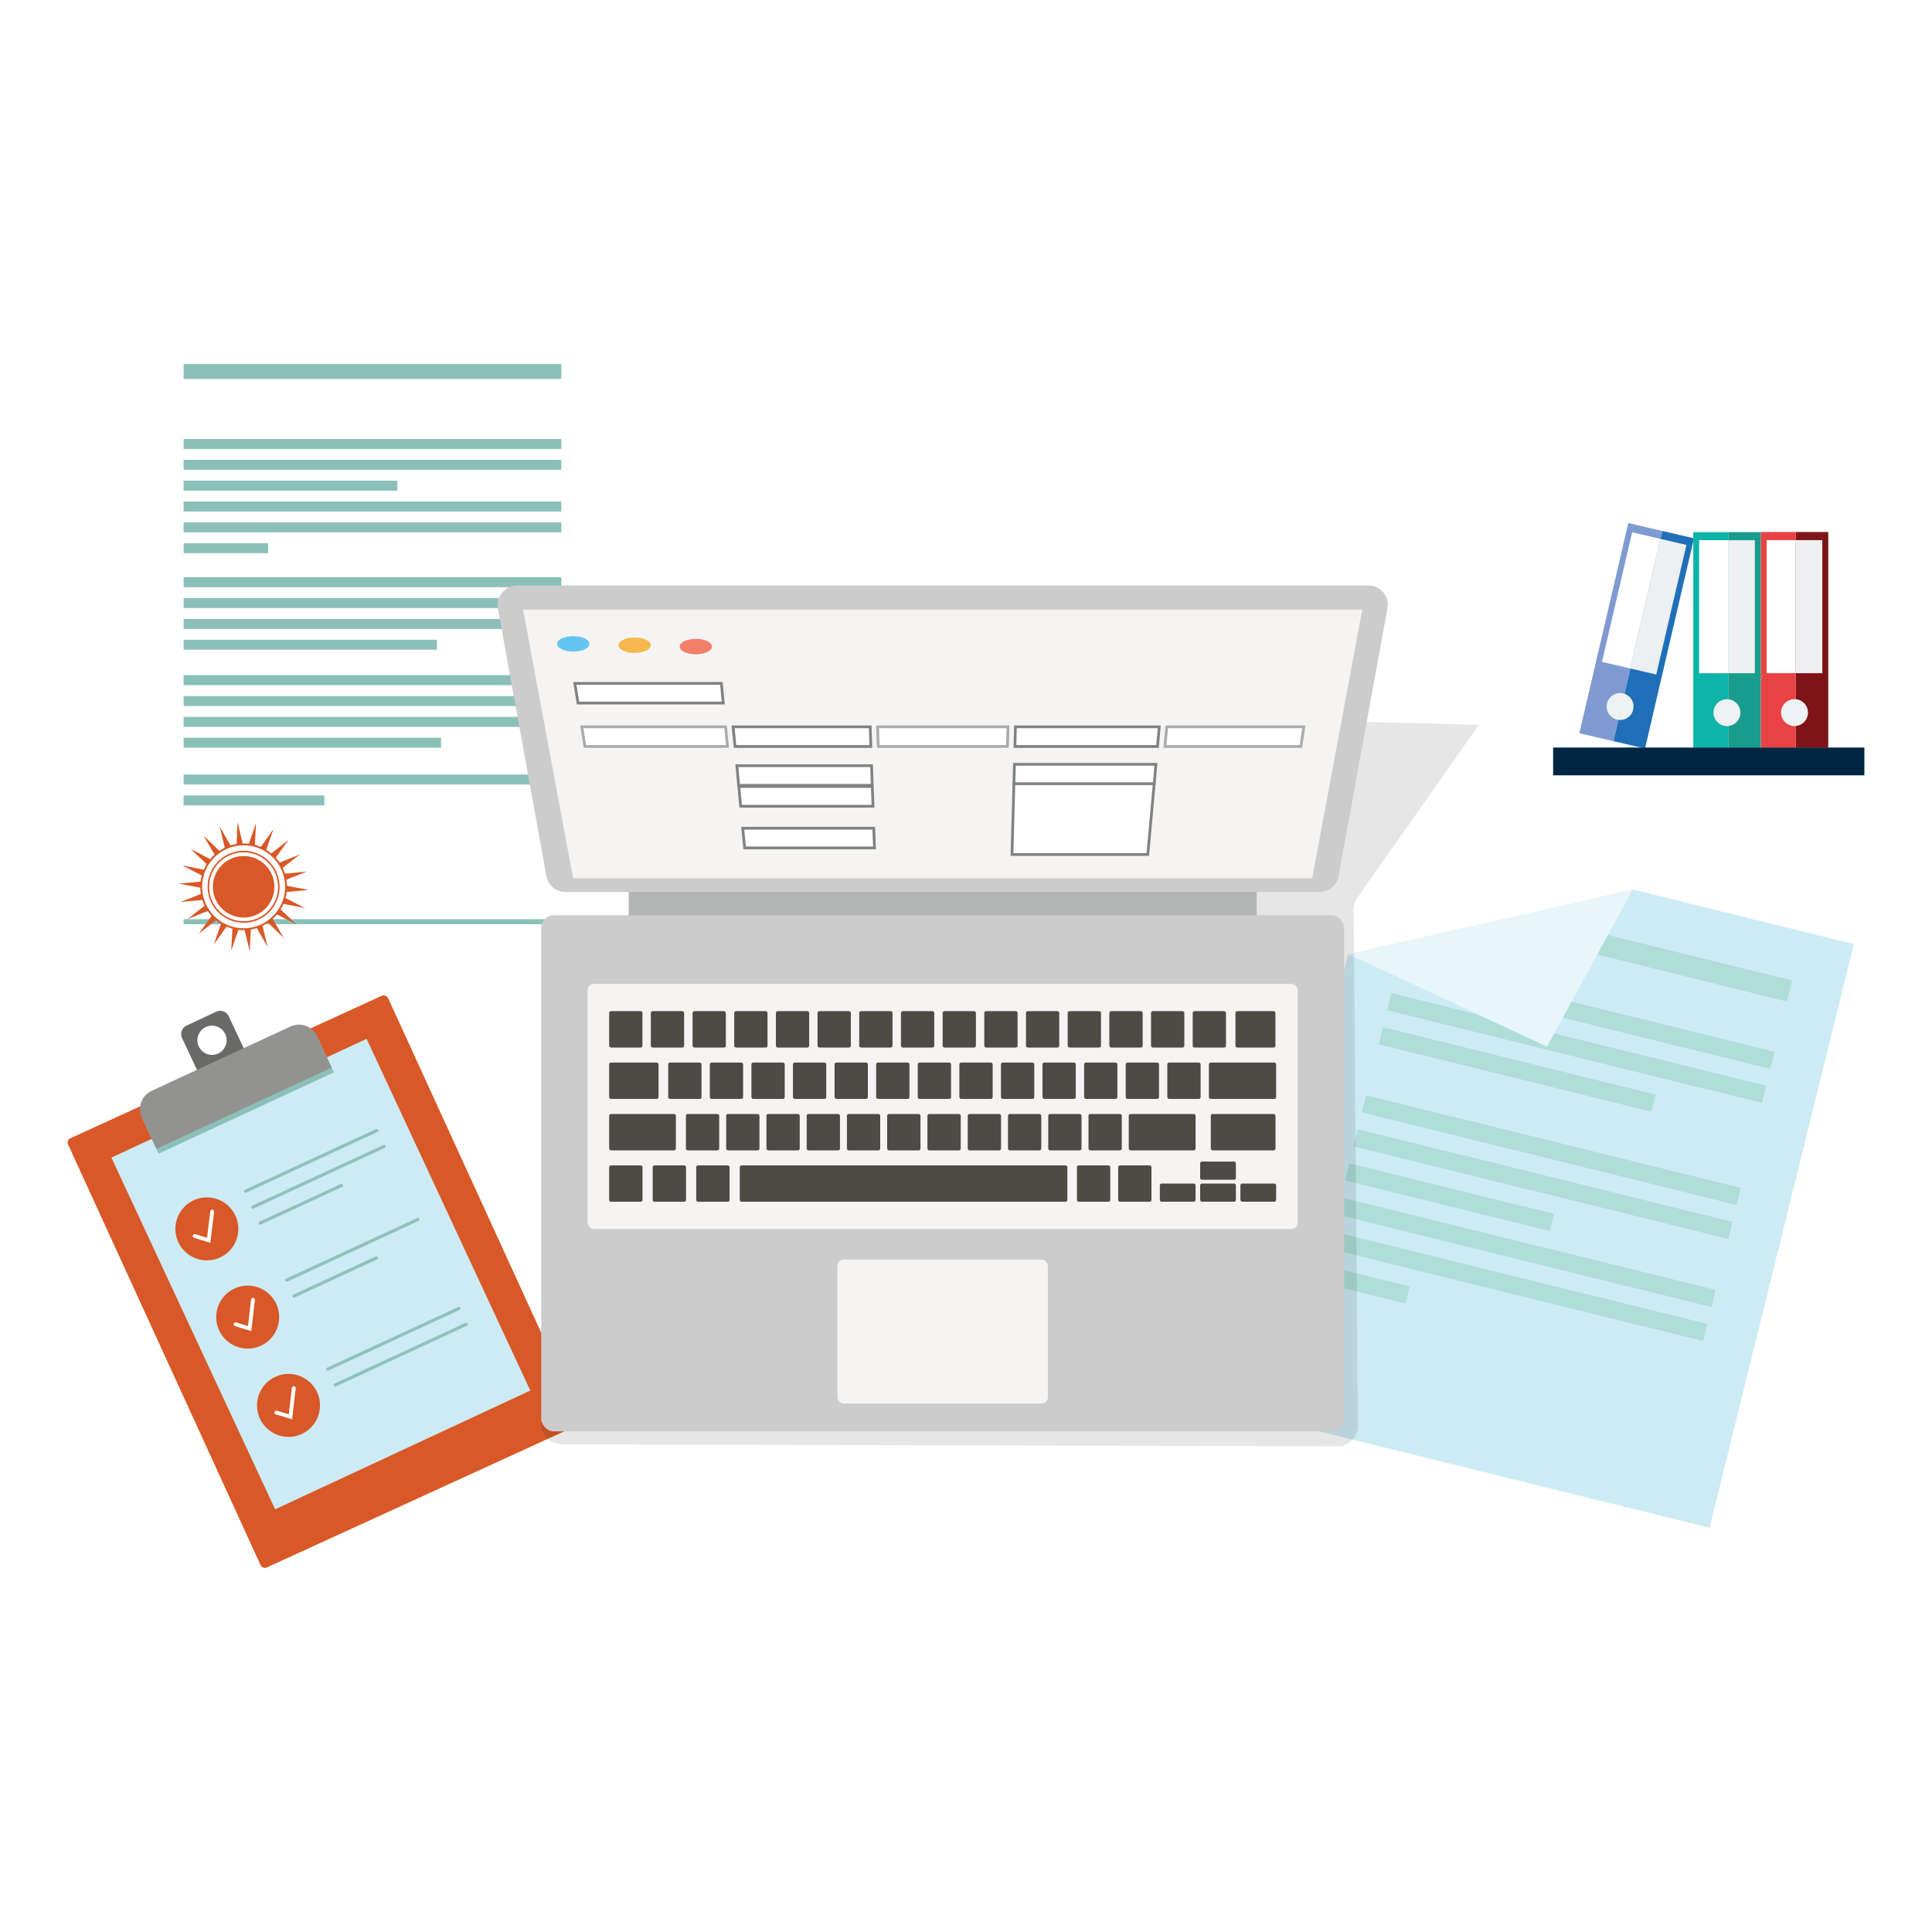 <svg id="Layer_1" data-name="Layer 1" xmlns="http://www.w3.org/2000/svg" viewBox="0 0 300 300"><defs><style>.cls-1,.cls-20,.cls-21,.cls-27,.cls-28{fill:#fff;}.cls-2{fill:#d85827;}.cls-3{fill:#cdebf5;}.cls-4{fill:#8bc0b9;}.cls-5{fill:#696968;}.cls-6{fill:#929291;}.cls-7,.cls-8{fill:none;stroke-linecap:round;}.cls-7{stroke:#fff;stroke-width:0.6px;}.cls-20,.cls-21,.cls-27,.cls-28,.cls-7,.cls-8{stroke-miterlimit:10;}.cls-8{stroke:#8ec2bb;stroke-width:0.5px;}.cls-9{fill:#aeded7;}.cls-10{fill:#e8f6f9;}.cls-11{fill:#e94244;}.cls-12{fill:#7e1417;}.cls-13{fill:#edeff1;}.cls-14{fill:#eef2f2;}.cls-15{fill:#7f9ad0;}.cls-16{fill:#1f70b8;}.cls-17{fill:#0eb4a8;}.cls-18{fill:#189c8d;}.cls-19{fill:#012644;}.cls-20,.cls-21{stroke:#d85827;}.cls-20{stroke-width:0.29px;}.cls-21{stroke-width:0.24px;}.cls-22{fill:#050505;opacity:0.1;}.cls-23{fill:#b3b4b4;}.cls-24{fill:#cdcccc;}.cls-25{fill:#f5f4f2;}.cls-26{fill:#4e4a46;}.cls-27{stroke:#808282;}.cls-27,.cls-28{stroke-width:0.43px;}.cls-28{stroke:#aaacab;}.cls-29{fill:#63c5ef;}.cls-30{fill:#f6b84f;}.cls-31{fill:#f28068;}</style></defs><rect class="cls-1" x="-5.86" y="-5.3" width="311.82" height="310.4"/><rect class="cls-2" x="23.05" y="162.36" width="54.64" height="73.29" rx="0.71" transform="translate(-78.25 39.01) rotate(-24.59)"/><rect class="cls-3" x="27.97" y="167.71" width="43.71" height="60.24" transform="translate(-78.83 39.51) rotate(-24.96)"/><path class="cls-4" d="M24.35,164.76H48.53a2.93,2.93,0,0,1,2.93,2.93v5.54a0,0,0,0,1,0,0h-30a0,0,0,0,1,0,0V167.7A2.93,2.93,0,0,1,24.35,164.76Z" transform="translate(-67.7 31) rotate(-24.87)"/><path class="cls-5" d="M30.57,157.75h5a1.47,1.47,0,0,1,1.47,1.47V166a0,0,0,0,1,0,0h-8a0,0,0,0,1,0,0v-6.81A1.47,1.47,0,0,1,30.57,157.75Z" transform="translate(-65.61 29.37) rotate(-25.12)"/><path class="cls-6" d="M24.2,164H48a3.12,3.12,0,0,1,3.12,3.12v5.36a0,0,0,0,1,0,0h-30a0,0,0,0,1,0,0v-5.36A3.12,3.12,0,0,1,24.2,164Z" transform="translate(-67.42 30.79) rotate(-24.87)"/><circle class="cls-1" cx="32.92" cy="161.53" r="2.27"/><circle class="cls-2" cx="32.12" cy="190.82" r="4.89"/><polyline class="cls-7" points="30.24 191.93 32.41 192.59 32.94 188.14"/><circle class="cls-2" cx="38.46" cy="204.52" r="4.89"/><polyline class="cls-7" points="36.58 205.63 38.76 206.3 39.28 201.84"/><circle class="cls-2" cx="44.8" cy="218.23" r="4.89"/><polyline class="cls-7" points="42.92 219.34 45.1 220 45.62 215.55"/><line class="cls-8" x1="38.13" y1="184.97" x2="58.49" y2="175.55"/><line class="cls-8" x1="39.27" y1="187.44" x2="59.64" y2="178.02"/><line class="cls-8" x1="40.42" y1="189.91" x2="53.02" y2="184.08"/><line class="cls-8" x1="44.52" y1="198.78" x2="64.88" y2="189.36"/><line class="cls-8" x1="45.66" y1="201.25" x2="58.45" y2="195.33"/><line class="cls-8" x1="50.91" y1="212.59" x2="71.27" y2="203.17"/><line class="cls-8" x1="52.05" y1="215.06" x2="72.41" y2="205.63"/><polyline class="cls-3" points="253.54 138.12 287.87 146.6 265.46 237.24 191.82 219.04 209.29 148.34"/><rect class="cls-9" x="216.14" y="156.1" width="59.95" height="2.74" transform="translate(44.97 -54.45) rotate(13.88)"/><rect class="cls-9" x="214.83" y="161.38" width="59.95" height="2.74" transform="translate(46.2 -53.99) rotate(13.88)"/><rect class="cls-9" x="213.76" y="164.7" width="43.62" height="2.74" transform="translate(46.73 -51.67) rotate(13.88)"/><rect class="cls-9" x="210.91" y="177.23" width="59.95" height="2.74" transform="translate(49.89 -52.58) rotate(13.88)"/><rect class="cls-9" x="209.61" y="182.51" width="59.95" height="2.74" transform="translate(51.12 -52.12) rotate(13.88)"/><rect class="cls-9" x="208.7" y="184.53" width="32.74" height="2.74" transform="translate(51.18 -48.57) rotate(13.88)"/><rect class="cls-9" x="207" y="193.08" width="59.95" height="2.74" transform="translate(53.58 -51.18) rotate(13.88)"/><rect class="cls-9" x="205.69" y="198.36" width="59.95" height="2.74" transform="translate(54.81 -50.71) rotate(13.88)"/><rect class="cls-9" x="205.06" y="198.09" width="13.7" height="2.74" transform="translate(54.05 -45.02) rotate(13.88)"/><polygon class="cls-9" points="278.28 152.25 238.53 142.42 232.13 144.3 277.47 155.51 278.28 152.25"/><polygon class="cls-10" points="253.54 138.11 209.33 148.13 240.21 162.52 253.54 138.11"/><rect class="cls-11" x="273.41" y="82.61" width="5.44" height="33.51"/><rect class="cls-12" x="278.86" y="82.61" width="5.03" height="33.51"/><rect class="cls-1" x="274.32" y="83.87" width="4.5" height="20.66"/><rect class="cls-13" x="278.82" y="83.87" width="4.15" height="20.66"/><circle class="cls-14" cx="278.65" cy="110.65" r="2.09"/><rect class="cls-15" x="234.93" y="95.43" width="33.51" height="5.44" transform="translate(99.01 321.02) rotate(-76.89)"/><rect class="cls-16" x="240.03" y="96.82" width="33.51" height="5.03" transform="translate(101.8 326.9) rotate(-76.89)"/><rect class="cls-1" x="242.95" y="90.97" width="20.66" height="4.5" transform="translate(105.05 318.76) rotate(-76.89)"/><rect class="cls-13" x="247.16" y="92.12" width="20.66" height="4.15" transform="translate(107.36 323.62) rotate(-76.89)"/><circle class="cls-14" cx="251.57" cy="109.71" r="2.09"/><rect class="cls-17" x="262.93" y="82.63" width="5.44" height="33.51"/><rect class="cls-18" x="268.37" y="82.63" width="5.03" height="33.51"/><rect class="cls-1" x="263.84" y="83.88" width="4.5" height="20.66"/><rect class="cls-13" x="268.34" y="83.88" width="4.15" height="20.66"/><circle class="cls-14" cx="268.16" cy="110.66" r="2.09"/><rect class="cls-19" x="241.17" y="116.08" width="48.33" height="4.31"/><rect class="cls-4" x="28.51" y="56.54" width="58.65" height="2.3"/><rect class="cls-4" x="28.51" y="68.17" width="58.65" height="1.55"/><rect class="cls-4" x="28.51" y="71.4" width="58.65" height="1.55"/><rect class="cls-4" x="28.51" y="74.64" width="33.19" height="1.55"/><rect class="cls-4" x="28.51" y="77.88" width="58.65" height="1.55"/><rect class="cls-4" x="28.51" y="89.63" width="58.65" height="1.55"/><rect class="cls-4" x="28.51" y="92.87" width="58.65" height="1.55"/><rect class="cls-4" x="28.51" y="96.11" width="53.47" height="1.55"/><rect class="cls-4" x="28.51" y="99.34" width="39.34" height="1.55"/><rect class="cls-4" x="28.51" y="104.84" width="58.65" height="1.55"/><rect class="cls-4" x="28.51" y="108.08" width="58.65" height="1.55"/><rect class="cls-4" x="28.51" y="111.32" width="58.65" height="1.55"/><rect class="cls-4" x="28.51" y="114.55" width="39.98" height="1.55"/><rect class="cls-4" x="28.51" y="120.27" width="58.65" height="1.55"/><rect class="cls-4" x="28.51" y="123.51" width="21.86" height="1.55"/><rect class="cls-4" x="28.51" y="142.73" width="58.65" height="0.78"/><rect class="cls-4" x="28.51" y="81.11" width="58.65" height="1.55"/><rect class="cls-4" x="28.51" y="84.35" width="13.12" height="1.55"/><polygon class="cls-2" points="46.05 143.57 41.48 141.19 44.06 145.64 40.35 142.07 41.57 147.08 39.02 142.61 38.78 147.75 37.59 142.74 35.91 147.61 36.18 142.47 33.2 146.66 34.9 141.81 30.86 145 33.86 140.81 29.09 142.73 33.15 139.57 28.02 140.07 32.81 138.17 27.75 137.21 32.88 136.74 28.3 134.38 33.35 135.38 29.62 131.83 34.19 134.21 31.61 129.76 35.32 133.32 34.1 128.32 36.65 132.79 36.89 127.65 38.08 132.66 39.76 127.79 39.49 132.93 42.47 128.74 40.77 133.59 44.81 130.41 41.81 134.59 46.58 132.67 42.52 135.83 47.65 135.33 42.86 137.23 47.92 138.19 42.79 138.66 47.37 141.01 42.32 140.02 46.05 143.57"/><circle class="cls-20" cx="37.83" cy="137.7" r="6.59"/><circle class="cls-21" cx="37.83" cy="137.7" r="5.47"/><circle class="cls-2" cx="37.83" cy="137.7" r="4.78"/><path class="cls-22" d="M128.65,110l101,2.55-18.87,26.84a3.19,3.19,0,0,0-.58,1.84l.65,80.15a3.17,3.17,0,0,1-3.15,3.2l-120.41-.31a3.18,3.18,0,0,1-3.16-3.86L99.39,166.7a2.82,2.82,0,0,1,.24-.69l26.05-54.26A3.21,3.21,0,0,1,128.65,110Z"/><rect class="cls-23" x="97.62" y="138.26" width="97.52" height="4.75"/><rect class="cls-24" x="84.04" y="142.12" width="124.67" height="80.14" rx="1.94"/><rect class="cls-25" x="130.03" y="195.59" width="32.69" height="22.35" rx="0.99"/><rect class="cls-25" x="91.24" y="152.77" width="110.27" height="38.07" rx="0.99"/><rect class="cls-26" x="94.59" y="157.01" width="5.17" height="5.65" rx="0.28"/><rect class="cls-26" x="94.59" y="164.99" width="7.67" height="5.65" rx="0.28"/><rect class="cls-26" x="94.59" y="172.98" width="10.36" height="5.65" rx="0.28"/><rect class="cls-26" x="94.59" y="180.96" width="5.18" height="5.65" rx="0.28"/><rect class="cls-26" x="101.35" y="180.96" width="5.18" height="5.65" rx="0.28"/><rect class="cls-26" x="108.11" y="180.96" width="5.18" height="5.65" rx="0.28"/><rect class="cls-26" x="114.87" y="180.96" width="50.87" height="5.65" rx="0.28"/><rect class="cls-26" x="106.51" y="172.98" width="5.17" height="5.65" rx="0.28"/><rect class="cls-26" x="112.76" y="172.98" width="5.17" height="5.65" rx="0.28"/><rect class="cls-26" x="119.01" y="172.98" width="5.17" height="5.65" rx="0.28"/><rect class="cls-26" x="125.26" y="172.98" width="5.17" height="5.65" rx="0.28"/><rect class="cls-26" x="131.51" y="172.98" width="5.17" height="5.65" rx="0.28"/><rect class="cls-26" x="137.76" y="172.98" width="5.17" height="5.65" rx="0.28"/><rect class="cls-26" x="144.01" y="172.98" width="5.17" height="5.65" rx="0.28"/><rect class="cls-26" x="150.27" y="172.98" width="5.17" height="5.65" rx="0.28"/><rect class="cls-26" x="156.52" y="172.98" width="5.17" height="5.65" rx="0.28"/><rect class="cls-26" x="162.77" y="172.98" width="5.17" height="5.65" rx="0.28"/><rect class="cls-26" x="167.23" y="180.96" width="5.17" height="5.65" rx="0.28"/><rect class="cls-26" x="173.63" y="180.96" width="5.17" height="5.65" rx="0.28"/><rect class="cls-26" x="186.36" y="180.37" width="5.55" height="2.82" rx="0.28"/><rect class="cls-26" x="186.36" y="183.78" width="5.55" height="2.82" rx="0.28"/><rect class="cls-26" x="180.1" y="183.78" width="5.55" height="2.82" rx="0.28"/><rect class="cls-26" x="192.61" y="183.78" width="5.55" height="2.82" rx="0.28"/><rect class="cls-26" x="169.02" y="172.98" width="5.17" height="5.65" rx="0.28"/><rect class="cls-26" x="175.27" y="172.98" width="10.38" height="5.65" rx="0.28"/><rect class="cls-26" x="188.01" y="172.98" width="10.05" height="5.65" rx="0.28"/><rect class="cls-26" x="103.76" y="164.99" width="5.17" height="5.65" rx="0.28"/><rect class="cls-26" x="110.22" y="164.99" width="5.17" height="5.65" rx="0.28"/><rect class="cls-26" x="116.68" y="164.99" width="5.17" height="5.65" rx="0.28"/><rect class="cls-26" x="123.13" y="164.99" width="5.17" height="5.65" rx="0.28"/><rect class="cls-26" x="129.59" y="164.99" width="5.17" height="5.65" rx="0.28"/><rect class="cls-26" x="136.05" y="164.99" width="5.17" height="5.65" rx="0.28"/><rect class="cls-26" x="142.51" y="164.99" width="5.17" height="5.65" rx="0.28"/><rect class="cls-26" x="148.97" y="164.99" width="5.17" height="5.65" rx="0.28"/><rect class="cls-26" x="155.43" y="164.99" width="5.17" height="5.65" rx="0.28"/><rect class="cls-26" x="161.88" y="164.99" width="5.17" height="5.65" rx="0.28"/><rect class="cls-26" x="168.34" y="164.99" width="5.17" height="5.65" rx="0.28"/><rect class="cls-26" x="174.8" y="164.99" width="5.17" height="5.65" rx="0.28"/><rect class="cls-26" x="181.26" y="164.99" width="5.17" height="5.65" rx="0.28"/><rect class="cls-26" x="187.72" y="164.99" width="10.44" height="5.65" rx="0.28"/><rect class="cls-26" x="101.06" y="157.01" width="5.17" height="5.65" rx="0.28"/><rect class="cls-26" x="107.54" y="157.01" width="5.17" height="5.65" rx="0.28"/><rect class="cls-26" x="114.01" y="157.01" width="5.17" height="5.65" rx="0.28"/><rect class="cls-26" x="120.48" y="157.01" width="5.17" height="5.65" rx="0.28"/><rect class="cls-26" x="126.95" y="157.01" width="5.17" height="5.65" rx="0.28"/><rect class="cls-26" x="133.42" y="157.01" width="5.17" height="5.65" rx="0.28"/><rect class="cls-26" x="139.9" y="157.01" width="5.17" height="5.65" rx="0.28"/><rect class="cls-26" x="146.37" y="157.01" width="5.17" height="5.65" rx="0.28"/><rect class="cls-26" x="152.84" y="157.01" width="5.17" height="5.65" rx="0.28"/><rect class="cls-26" x="159.31" y="157.01" width="5.17" height="5.65" rx="0.28"/><rect class="cls-26" x="165.79" y="157.01" width="5.17" height="5.65" rx="0.28"/><rect class="cls-26" x="172.26" y="157.01" width="5.17" height="5.65" rx="0.28"/><rect class="cls-26" x="178.73" y="157.01" width="5.17" height="5.65" rx="0.28"/><rect class="cls-26" x="185.2" y="157.01" width="5.17" height="5.65" rx="0.28"/><rect class="cls-26" x="191.84" y="157.01" width="6.21" height="5.65" rx="0.28"/><path class="cls-24" d="M205,138.5H87.71a3,3,0,0,1-2.87-2.5L77.33,94.58a3.05,3.05,0,0,1,2.87-3.67H212.55a3,3,0,0,1,2.87,3.67L207.86,136A3,3,0,0,1,205,138.5Z"/><polygon class="cls-25" points="211.53 94.66 81.22 94.66 88.99 136.37 203.76 136.37 211.53 94.66"/><polygon class="cls-27" points="112.31 109.17 89.75 109.17 89.26 106.12 112.02 106.12 112.31 109.17"/><polygon class="cls-28" points="112.97 115.91 90.83 115.91 90.34 112.86 112.67 112.86 112.97 115.91"/><polygon class="cls-27" points="135.23 115.91 114.13 115.91 113.84 112.86 135.12 112.86 135.23 115.91"/><polygon class="cls-27" points="135.44 121.95 114.7 121.95 114.42 118.9 135.34 118.9 135.44 121.95"/><polygon class="cls-27" points="135.56 125.19 115.01 125.19 114.72 122.13 135.45 122.13 135.56 125.19"/><polygon class="cls-27" points="135.79 131.66 115.63 131.66 115.33 128.61 135.68 128.61 135.79 131.66"/><polygon class="cls-28" points="156.44 115.91 136.37 115.91 136.27 112.86 156.52 112.86 156.44 115.91"/><polygon class="cls-27" points="179.74 115.91 157.6 115.91 157.68 112.86 180.01 112.86 179.74 115.91"/><polygon class="cls-27" points="179.22 121.74 157.44 121.74 157.52 118.68 179.49 118.68 179.22 121.74"/><polygon class="cls-27" points="178.23 132.69 157.14 132.69 157.44 121.7 179.22 121.7 178.23 132.69"/><polygon class="cls-28" points="202 115.91 180.89 115.91 181.18 112.86 202.46 112.86 202 115.91"/><ellipse class="cls-29" cx="89.02" cy="99.98" rx="2.51" ry="1.2"/><ellipse class="cls-30" cx="98.54" cy="100.19" rx="2.51" ry="1.2"/><ellipse class="cls-31" cx="108.05" cy="100.4" rx="2.51" ry="1.2"/></svg>